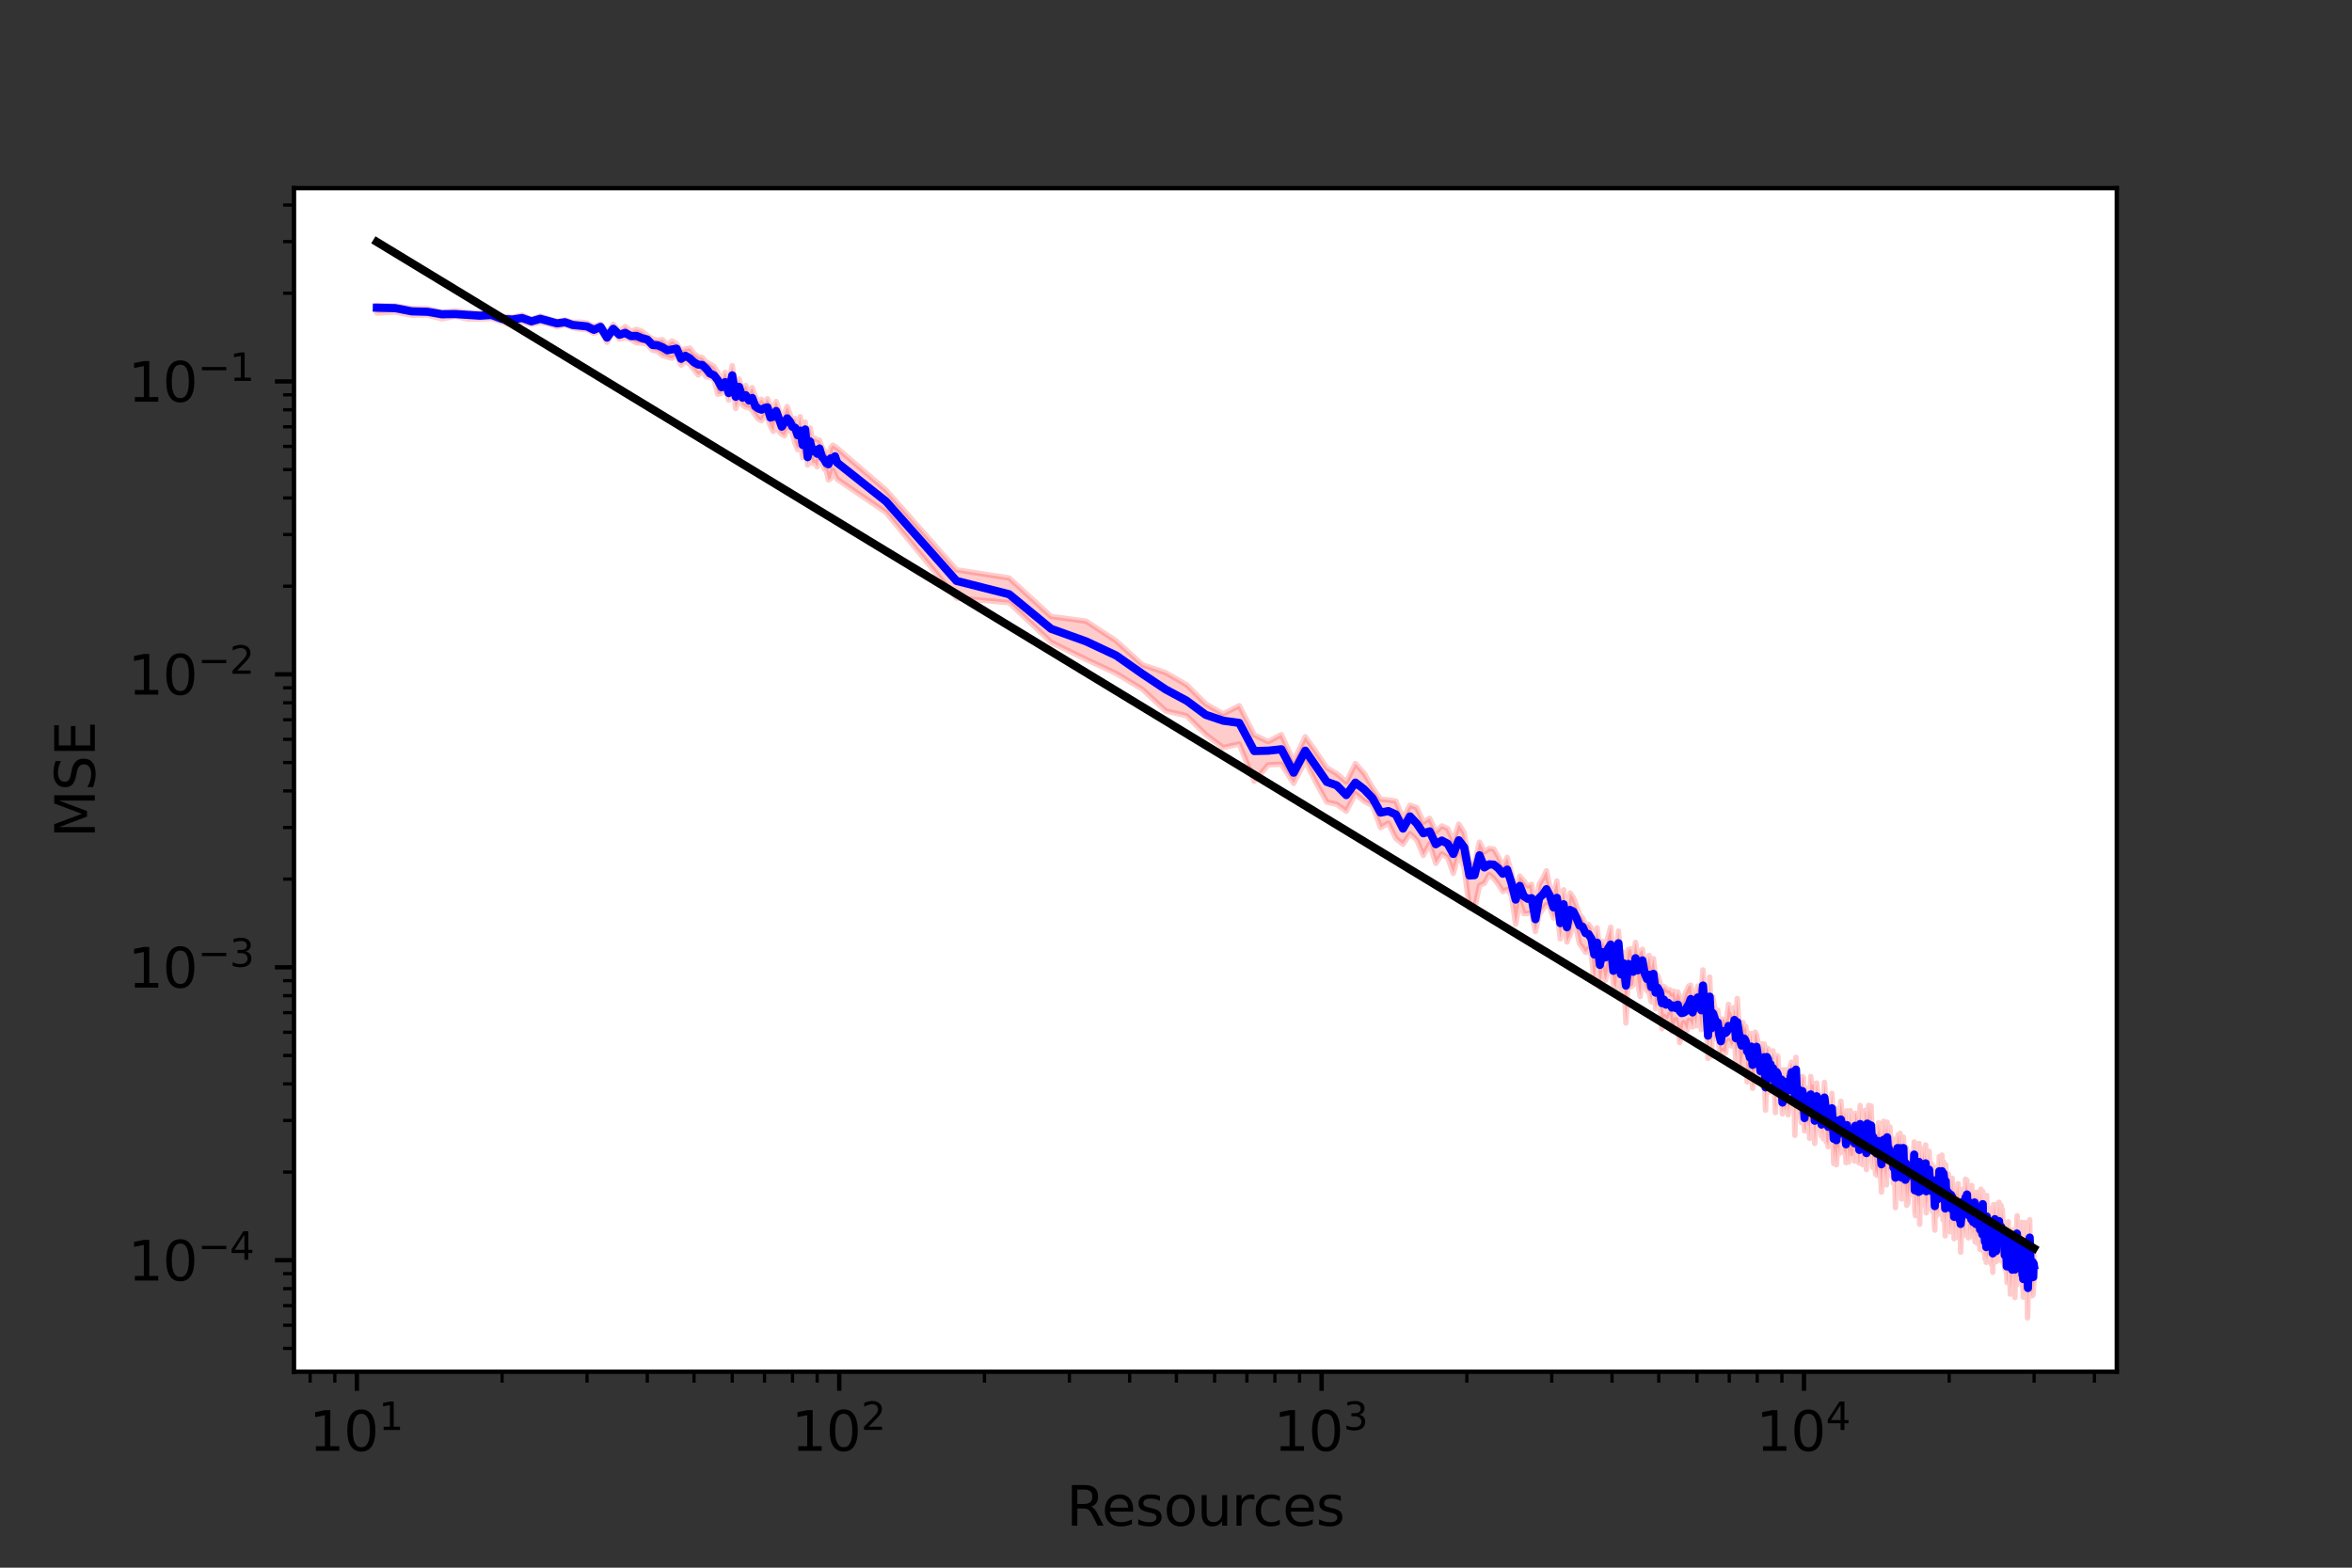 <?xml version="1.0" encoding="utf-8" standalone="no"?>
<!DOCTYPE svg PUBLIC "-//W3C//DTD SVG 1.1//EN"
  "http://www.w3.org/Graphics/SVG/1.1/DTD/svg11.dtd">
<svg xmlns:xlink="http://www.w3.org/1999/xlink" width="432pt" height="288pt" viewBox="0 0 432 288" xmlns="http://www.w3.org/2000/svg" version="1.1">
 <rect x="0" y="0" width="432" height="288" fill="#333333" stroke="none"/>
 <defs>
  <style type="text/css">*{stroke-linejoin: round; stroke-linecap: butt}</style>
 </defs>
 <g id="figure_1">
  <g id="patch_1">
   <path d="M 0 288 
L 432 288 
L 432 0 
L 0 0 
L 0 288 
z
" style="fill: none"/>
  </g>
  <g id="axes_1">
   <g id="patch_2">
    <path d="M 54 252 
L 388.8 252 
L 388.8 34.56 
L 54 34.56 
z
" style="fill: #ffffff"/>
   </g>
   <g id="PolyCollection_1">
    <defs>
     <path id="m81b2740ecc" d="M 69.218 -231.892 
L 69.218 -230.498 
L 72.566 -230.669 
L 75.646 -230.106 
L 78.497 -230.137 
L 81.152 -229.427 
L 83.635 -229.893 
L 85.968 -229.393 
L 88.167 -229.393 
L 90.248 -229.499 
L 92.221 -228.841 
L 94.099 -228.203 
L 95.889 -228.895 
L 97.599 -228.425 
L 99.237 -228.783 
L 100.807 -228.49 
L 102.316 -227.981 
L 103.769 -228.341 
L 105.168 -227.797 
L 106.518 -227.54 
L 107.822 -227.478 
L 109.084 -226.761 
L 110.306 -227.237 
L 111.49 -225.12 
L 112.638 -227.151 
L 113.754 -225.697 
L 114.838 -225.968 
L 115.892 -225.605 
L 116.918 -225.011 
L 117.918 -224.945 
L 118.892 -224.77 
L 119.842 -223.667 
L 120.769 -223.457 
L 121.674 -222.684 
L 122.559 -222.394 
L 123.424 -222.188 
L 124.269 -222.757 
L 125.097 -220.936 
L 125.907 -221.696 
L 126.7 -221.085 
L 127.478 -220.036 
L 128.24 -219.113 
L 128.987 -219.746 
L 129.72 -218.753 
L 130.439 -218.703 
L 131.145 -218.246 
L 131.838 -215.588 
L 132.519 -215.716 
L 133.188 -216.785 
L 133.846 -214.495 
L 134.493 -218.006 
L 135.129 -212.948 
L 135.755 -214.885 
L 136.37 -213.608 
L 136.976 -213.205 
L 137.573 -213.091 
L 138.16 -212.611 
L 138.739 -211.747 
L 139.309 -210.982 
L 139.871 -210.718 
L 140.424 -211.686 
L 140.97 -211.307 
L 141.508 -209.679 
L 142.039 -208.744 
L 142.562 -211.446 
L 143.079 -208.738 
L 143.588 -208.245 
L 144.091 -207.95 
L 144.588 -209.104 
L 145.078 -209.13 
L 145.562 -208.291 
L 146.04 -206.524 
L 146.512 -205.404 
L 146.979 -206.789 
L 147.439 -203.944 
L 147.895 -207.144 
L 148.345 -202.58 
L 148.79 -205.282 
L 149.229 -202.869 
L 149.664 -203.011 
L 150.094 -202.234 
L 150.519 -204.149 
L 150.94 -203.167 
L 151.356 -201.918 
L 151.767 -201.494 
L 152.174 -199.824 
L 152.577 -200.105 
L 152.976 -201.651 
L 153.371 -200.765 
L 153.761 -199.962 
L 162.734 -193.865 
L 175.681 -178.139 
L 185.35 -177.284 
L 193.072 -169.989 
L 199.499 -166.861 
L 205.006 -164.282 
L 209.822 -161.383 
L 214.101 -157.399 
L 217.952 -156.507 
L 221.452 -153.073 
L 224.661 -150.658 
L 227.622 -151.326 
L 230.372 -144.464 
L 232.938 -147.486 
L 235.343 -147.603 
L 237.607 -144.091 
L 239.745 -148.18 
L 241.771 -144.103 
L 243.695 -140.658 
L 245.528 -140.243 
L 247.277 -138.969 
L 248.95 -142.194 
L 250.554 -140.81 
L 252.093 -140.003 
L 253.573 -135.958 
L 254.998 -136.794 
L 256.373 -133.991 
L 257.7 -132.902 
L 258.982 -134.848 
L 260.224 -133.701 
L 261.426 -130.838 
L 262.592 -132.971 
L 263.724 -129.391 
L 264.823 -131.127 
L 265.892 -130.467 
L 266.932 -127.547 
L 267.945 -131.126 
L 268.932 -128.577 
L 269.894 -121.173 
L 270.832 -121.009 
L 271.748 -125.332 
L 272.643 -125.739 
L 273.518 -127.338 
L 274.373 -126.622 
L 275.209 -125.52 
L 276.028 -124.222 
L 276.83 -124.637 
L 277.615 -123.485 
L 278.384 -118.211 
L 279.139 -122.445 
L 279.879 -120.156 
L 280.605 -120.199 
L 281.317 -120.361 
L 282.017 -116.869 
L 282.704 -119.997 
L 283.379 -120.99 
L 284.043 -121.825 
L 284.695 -121.174 
L 285.336 -119.342 
L 285.967 -120.583 
L 286.587 -115.528 
L 287.198 -120.122 
L 287.799 -114.94 
L 288.391 -116.211 
L 288.974 -118.536 
L 289.549 -117.251 
L 290.115 -114.622 
L 290.672 -113.926 
L 291.222 -113.037 
L 291.764 -113.729 
L 292.298 -112.54 
L 292.825 -107.382 
L 293.345 -112.744 
L 293.858 -106.703 
L 294.365 -110.335 
L 294.864 -107.87 
L 295.358 -109.816 
L 295.845 -112.861 
L 296.326 -107.269 
L 296.801 -106.439 
L 297.27 -111.668 
L 297.734 -106.151 
L 298.192 -109.845 
L 298.644 -100.063 
L 299.092 -108.81 
L 299.534 -106.7 
L 299.971 -107.081 
L 300.404 -110.169 
L 300.831 -107.485 
L 301.254 -104.915 
L 301.672 -109.557 
L 302.086 -106.876 
L 302.495 -105.998 
L 302.9 -105.656 
L 303.301 -103.932 
L 303.698 -106.711 
L 304.09 -102.701 
L 304.479 -104.301 
L 304.864 -103.948 
L 305.245 -99.01 
L 305.622 -101.277 
L 305.996 -100.831 
L 306.366 -100.805 
L 306.732 -101.768 
L 307.095 -98.457 
L 307.455 -99.107 
L 307.811 -100.681 
L 308.164 -98.988 
L 308.514 -96.466 
L 308.86 -97.701 
L 309.204 -100.109 
L 309.544 -99.554 
L 309.882 -98.73 
L 310.217 -100.5 
L 310.548 -100.238 
L 310.877 -99.345 
L 311.203 -101.514 
L 311.526 -99.545 
L 311.847 -103.012 
L 312.165 -101.264 
L 312.481 -98.853 
L 312.793 -104.476 
L 313.104 -99.503 
L 313.411 -100.36 
L 313.717 -93.551 
L 314.02 -101.188 
L 314.32 -93.942 
L 314.619 -99.723 
L 314.915 -97.151 
L 315.208 -97.527 
L 315.5 -98.359 
L 315.789 -95.371 
L 316.076 -94.424 
L 316.361 -95.006 
L 316.644 -94.759 
L 316.925 -94.506 
L 317.204 -96.379 
L 317.481 -96.844 
L 317.756 -96.525 
L 318.029 -95.843 
L 318.299 -96.237 
L 318.569 -97.98 
L 318.836 -92.793 
L 319.101 -97.787 
L 319.365 -95.671 
L 319.626 -91.656 
L 319.886 -92.678 
L 320.145 -94.235 
L 320.401 -95.172 
L 320.656 -93.793 
L 320.909 -89.26 
L 321.161 -90.904 
L 321.41 -90.716 
L 321.659 -93.056 
L 321.905 -88.07 
L 322.15 -89.344 
L 322.394 -92.282 
L 322.636 -93.504 
L 322.876 -91.306 
L 323.115 -90.842 
L 323.353 -89.033 
L 323.589 -90.859 
L 323.824 -88.285 
L 324.057 -91.112 
L 324.289 -84.036 
L 324.519 -92.129 
L 324.748 -91.584 
L 324.976 -87.373 
L 325.202 -89.123 
L 325.427 -87.935 
L 325.651 -88.617 
L 325.873 -89.19 
L 326.094 -83.597 
L 326.314 -88.689 
L 326.533 -86.682 
L 326.75 -85.536 
L 326.966 -86.051 
L 327.181 -86.339 
L 327.395 -83.366 
L 327.608 -86.039 
L 327.819 -83.933 
L 328.029 -84.409 
L 328.238 -86.575 
L 328.446 -83.19 
L 328.653 -85.038 
L 328.859 -87.198 
L 329.064 -89.321 
L 329.267 -84.657 
L 329.47 -87.5 
L 329.671 -79.42 
L 329.872 -89.228 
L 330.071 -84.06 
L 330.269 -85.349 
L 330.467 -83.1 
L 330.663 -83.448 
L 330.858 -81.79 
L 331.053 -86.315 
L 331.246 -83.349 
L 331.438 -80.249 
L 331.63 -80.441 
L 331.82 -82.971 
L 332.01 -81.183 
L 332.198 -82.37 
L 332.386 -78.856 
L 332.573 -84.463 
L 332.759 -82.245 
L 332.944 -82.604 
L 333.128 -83.676 
L 333.311 -77.926 
L 333.493 -80.839 
L 333.675 -83.668 
L 333.856 -82.928 
L 334.035 -80.937 
L 334.214 -80.477 
L 334.393 -81.814 
L 334.57 -79.292 
L 334.746 -82.463 
L 334.922 -78.781 
L 335.097 -83.869 
L 335.271 -81.952 
L 335.444 -78.235 
L 335.617 -78.13 
L 335.789 -77.322 
L 335.96 -80.872 
L 336.13 -79.546 
L 336.299 -79.24 
L 336.468 -80.854 
L 336.636 -79.368 
L 336.804 -74.255 
L 336.97 -76.952 
L 337.136 -76.302 
L 337.301 -74.004 
L 337.466 -77.239 
L 337.629 -77.205 
L 337.792 -76.036 
L 337.955 -78.66 
L 338.116 -77.895 
L 338.277 -78 
L 338.438 -79.186 
L 338.597 -76.932 
L 338.756 -76.157 
L 338.915 -76.587 
L 339.072 -74.398 
L 339.229 -77.945 
L 339.386 -76.898 
L 339.542 -74.522 
L 339.697 -76.968 
L 339.851 -75.637 
L 340.005 -75.629 
L 340.158 -75.67 
L 340.311 -75.632 
L 340.463 -77.289 
L 340.615 -74.699 
L 340.766 -77.784 
L 340.916 -76.638 
L 341.066 -76.349 
L 341.215 -77.592 
L 341.363 -74.467 
L 341.511 -74.322 
L 341.659 -78.568 
L 341.806 -76.915 
L 341.952 -76.655 
L 342.098 -74.044 
L 342.243 -75.67 
L 342.387 -75.371 
L 342.532 -78.978 
L 342.675 -76.309 
L 342.818 -73.146 
L 342.961 -79.139 
L 343.103 -75.084 
L 343.244 -78.692 
L 343.385 -76.72 
L 343.526 -75.005 
L 343.665 -77.095 
L 343.805 -76.831 
L 343.944 -73.549 
L 344.082 -77.111 
L 344.22 -75.246 
L 344.357 -74.671 
L 344.494 -72.293 
L 344.631 -73.051 
L 344.767 -72.057 
L 344.902 -72.116 
L 345.037 -76.047 
L 345.172 -72.802 
L 345.306 -74.103 
L 345.44 -71.659 
L 345.573 -68.992 
L 345.705 -72.525 
L 345.838 -73.052 
L 345.969 -75.731 
L 346.101 -73.86 
L 346.232 -71.418 
L 346.362 -73.341 
L 346.492 -70.334 
L 346.622 -75.23 
L 346.751 -74.094 
L 346.879 -72.728 
L 347.008 -73.32 
L 347.135 -73.549 
L 347.263 -72.123 
L 347.39 -73.579 
L 347.516 -73.329 
L 347.643 -73.845 
L 347.768 -70.606 
L 347.894 -72.524 
L 348.019 -70.721 
L 348.143 -66.146 
L 348.267 -72.428 
L 348.391 -71.36 
L 348.514 -73.477 
L 348.637 -73.425 
L 348.76 -73.377 
L 348.882 -69.918 
L 349.004 -74.594 
L 349.125 -73.964 
L 349.246 -67.735 
L 349.367 -70.997 
L 349.487 -70.299 
L 349.607 -72.877 
L 349.726 -69.419 
L 349.845 -71.227 
L 349.964 -67.811 
L 350.082 -70.961 
L 350.201 -66.58 
L 350.318 -71.489 
L 350.435 -66.902 
L 350.552 -68.29 
L 350.669 -70.506 
L 350.785 -68.734 
L 350.901 -68.954 
L 351.017 -70.337 
L 351.132 -71.719 
L 351.247 -70.414 
L 351.361 -68.524 
L 351.475 -70.149 
L 351.589 -72.576 
L 351.703 -65.519 
L 351.816 -64.671 
L 351.929 -71.687 
L 352.041 -69.354 
L 352.153 -67.824 
L 352.265 -66.376 
L 352.377 -66.808 
L 352.488 -71.323 
L 352.599 -63.096 
L 352.71 -69.286 
L 352.82 -71.416 
L 352.93 -68.09 
L 353.039 -69.397 
L 353.149 -68.294 
L 353.258 -70.174 
L 353.366 -69.545 
L 353.475 -68.846 
L 353.583 -66.41 
L 353.691 -70.315 
L 353.798 -65.191 
L 353.905 -66.707 
L 354.012 -67.477 
L 354.119 -70.433 
L 354.225 -68.938 
L 354.331 -68.113 
L 354.437 -69.075 
L 354.542 -67.307 
L 354.647 -66.037 
L 354.752 -68.449 
L 354.857 -66.913 
L 354.961 -65.436 
L 355.065 -66.443 
L 355.169 -68.129 
L 355.272 -63.886 
L 355.375 -62.013 
L 355.478 -67.359 
L 355.581 -65.804 
L 355.683 -64.66 
L 355.785 -69.413 
L 355.887 -64.866 
L 355.988 -65.643 
L 356.09 -64.979 
L 356.191 -70.054 
L 356.291 -68.865 
L 356.392 -67.003 
L 356.492 -66.798 
L 356.592 -65.877 
L 356.692 -69.899 
L 356.791 -65.597 
L 356.89 -63.887 
L 356.989 -68.681 
L 357.088 -68.316 
L 357.186 -63.763 
L 357.284 -60.961 
L 357.382 -67.998 
L 357.48 -63.853 
L 357.577 -66.533 
L 357.675 -63.904 
L 357.771 -65.734 
L 357.868 -66.28 
L 357.965 -64.863 
L 358.061 -64.361 
L 358.157 -61.723 
L 358.252 -63.395 
L 358.348 -66.016 
L 358.443 -62.296 
L 358.538 -65.134 
L 358.633 -64.687 
L 358.727 -63.187 
L 358.822 -64.535 
L 358.916 -60.432 
L 359.01 -63.265 
L 359.103 -64.384 
L 359.197 -63.538 
L 359.29 -62.543 
L 359.383 -65.107 
L 359.476 -60.747 
L 359.568 -63.469 
L 359.66 -64.923 
L 359.752 -63.356 
L 359.844 -63.1 
L 359.936 -61.873 
L 360.027 -63.056 
L 360.118 -57.949 
L 360.209 -60.443 
L 360.3 -62.079 
L 360.391 -62.875 
L 360.481 -63.493 
L 360.571 -62.691 
L 360.661 -61.386 
L 360.751 -62.91 
L 360.84 -61.127 
L 360.929 -62.802 
L 361.018 -64.985 
L 361.107 -64.695 
L 361.196 -63.48 
L 361.284 -67.4 
L 361.373 -63.902 
L 361.461 -63.927 
L 361.549 -60.595 
L 361.636 -63.26 
L 361.724 -63.933 
L 361.811 -62.387 
L 361.898 -61.99 
L 361.985 -62.417 
L 362.072 -61.067 
L 362.158 -64.355 
L 362.244 -60.811 
L 362.33 -65.259 
L 362.416 -60.972 
L 362.502 -61.418 
L 362.587 -62.553 
L 362.673 -64.054 
L 362.758 -59.849 
L 362.843 -62.533 
L 362.928 -60.524 
L 363.012 -63.048 
L 363.096 -61.476 
L 363.181 -59.574 
L 363.265 -63.088 
L 363.349 -61.013 
L 363.432 -61.196 
L 363.516 -63.519 
L 363.599 -59.821 
L 363.682 -58.483 
L 363.765 -61.149 
L 363.848 -63.572 
L 363.93 -59.625 
L 364.013 -59.231 
L 364.095 -58.353 
L 364.177 -64.308 
L 364.259 -58.972 
L 364.34 -61.309 
L 364.422 -57.904 
L 364.503 -58.811 
L 364.585 -56.728 
L 364.666 -58.183 
L 364.746 -57.815 
L 364.827 -56.088 
L 364.908 -59.142 
L 364.988 -56.133 
L 365.068 -57.143 
L 365.148 -57.548 
L 365.228 -61.3 
L 365.307 -57.756 
L 365.387 -60.435 
L 365.466 -60.982 
L 365.545 -59.689 
L 365.625 -57.121 
L 365.703 -58.499 
L 365.782 -55.668 
L 365.861 -56.442 
L 365.939 -56.936 
L 366.017 -54.269 
L 366.095 -59.562 
L 366.173 -60.44 
L 366.251 -57.117 
L 366.328 -58.938 
L 366.406 -61.12 
L 366.483 -58.05 
L 366.56 -58.414 
L 366.637 -56.214 
L 366.714 -57.24 
L 366.791 -57.886 
L 366.867 -59.777 
L 366.943 -58.01 
L 367.02 -56.545 
L 367.096 -59.194 
L 367.172 -60.836 
L 367.247 -61.134 
L 367.323 -57.687 
L 367.398 -56.904 
L 367.474 -57.332 
L 367.549 -61.017 
L 367.624 -56.361 
L 367.699 -58.903 
L 367.773 -56.452 
L 367.848 -58.805 
L 367.922 -57.869 
L 367.997 -57.335 
L 368.071 -55.811 
L 368.145 -58.771 
L 368.219 -54.902 
L 368.292 -56.116 
L 368.366 -56.191 
L 368.439 -57.337 
L 368.513 -55.63 
L 368.586 -53.638 
L 368.659 -52.374 
L 368.732 -52.451 
L 368.804 -58.709 
L 368.877 -57.262 
L 368.949 -55.286 
L 369.022 -54.766 
L 369.094 -53.558 
L 369.166 -57.3 
L 369.238 -50.243 
L 369.31 -54.207 
L 369.381 -50.936 
L 369.453 -52.97 
L 369.524 -55.659 
L 369.596 -51.388 
L 369.667 -55.54 
L 369.738 -54.957 
L 369.808 -52.46 
L 369.879 -54.471 
L 369.95 -55.745 
L 370.02 -55.184 
L 370.091 -49.628 
L 370.161 -54.616 
L 370.231 -52.42 
L 370.301 -55.095 
L 370.371 -51.919 
L 370.44 -58.969 
L 370.51 -56.742 
L 370.579 -52.637 
L 370.649 -53.107 
L 370.718 -55.347 
L 370.787 -54.37 
L 370.856 -53.85 
L 370.925 -52.868 
L 370.994 -56.279 
L 371.062 -53.817 
L 371.131 -54.684 
L 371.199 -52.474 
L 371.267 -55.024 
L 371.335 -56.898 
L 371.403 -54.02 
L 371.471 -51.657 
L 371.539 -54.3 
L 371.607 -49.708 
L 371.674 -52.306 
L 371.741 -53.205 
L 371.809 -53.391 
L 371.876 -54.089 
L 371.943 -56.768 
L 372.01 -49.702 
L 372.077 -51.683 
L 372.143 -52.755 
L 372.21 -53.272 
L 372.276 -53.598 
L 372.343 -52.08 
L 372.409 -45.884 
L 372.475 -47.664 
L 372.541 -54.363 
L 372.607 -52.668 
L 372.673 -51.471 
L 372.738 -56.29 
L 372.804 -58.14 
L 372.869 -53.42 
L 372.935 -53.399 
L 373 -52.884 
L 373.065 -51.979 
L 373.13 -50.174 
L 373.195 -49.928 
L 373.26 -51.189 
L 373.324 -54.479 
L 373.389 -50.083 
L 373.453 -50.387 
L 373.518 -51.937 
L 373.582 -52.427 
L 373.582 -56.969 
L 373.582 -56.969 
L 373.518 -58.782 
L 373.453 -55.669 
L 373.389 -56.699 
L 373.324 -58.069 
L 373.26 -56.529 
L 373.195 -55.886 
L 373.13 -56.996 
L 373.065 -58.43 
L 373 -57.81 
L 372.935 -56.917 
L 372.869 -59.352 
L 372.804 -63.927 
L 372.738 -62.712 
L 372.673 -57.543 
L 372.607 -59.029 
L 372.541 -58.395 
L 372.475 -53.343 
L 372.409 -53.949 
L 372.343 -59.984 
L 372.276 -59.232 
L 372.21 -57.845 
L 372.143 -57.855 
L 372.077 -58.989 
L 372.01 -55.77 
L 371.943 -63.405 
L 371.876 -60.019 
L 371.809 -59.707 
L 371.741 -57.994 
L 371.674 -58.651 
L 371.607 -56.044 
L 371.539 -58.672 
L 371.471 -56.985 
L 371.403 -59.375 
L 371.335 -63.458 
L 371.267 -59.831 
L 371.199 -57.55 
L 371.131 -59.696 
L 371.062 -59.201 
L 370.994 -62.302 
L 370.925 -59.532 
L 370.856 -59.205 
L 370.787 -60.454 
L 370.718 -60.699 
L 370.649 -58.982 
L 370.579 -58.727 
L 370.51 -64.651 
L 370.44 -63.874 
L 370.371 -58.395 
L 370.301 -59.624 
L 370.231 -59.115 
L 370.161 -62.051 
L 370.091 -58.414 
L 370.02 -62.125 
L 369.95 -61.788 
L 369.879 -60.243 
L 369.808 -59.418 
L 369.738 -60.169 
L 369.667 -60.822 
L 369.596 -57.318 
L 369.524 -61.094 
L 369.453 -60.023 
L 369.381 -58.008 
L 369.31 -58.947 
L 369.238 -56.89 
L 369.166 -62.123 
L 369.094 -59.046 
L 369.022 -59.325 
L 368.949 -60.892 
L 368.877 -63.553 
L 368.804 -63.248 
L 368.732 -59.459 
L 368.659 -59.471 
L 368.586 -57.778 
L 368.513 -60.093 
L 368.439 -62.969 
L 368.366 -61.141 
L 368.292 -62.296 
L 368.219 -59.52 
L 368.145 -62.294 
L 368.071 -61.762 
L 367.997 -61.922 
L 367.922 -63.795 
L 367.848 -64.18 
L 367.773 -65.784 
L 367.699 -63.982 
L 367.624 -62.679 
L 367.549 -66.553 
L 367.474 -63.169 
L 367.398 -63.086 
L 367.323 -62.751 
L 367.247 -64.638 
L 367.172 -67.128 
L 367.096 -64.435 
L 367.02 -62.606 
L 366.943 -63.27 
L 366.867 -66.093 
L 366.791 -63.534 
L 366.714 -63.231 
L 366.637 -61.588 
L 366.56 -63.296 
L 366.483 -64.565 
L 366.406 -66.707 
L 366.328 -65.415 
L 366.251 -63.585 
L 366.173 -66.701 
L 366.095 -64.328 
L 366.017 -60.308 
L 365.939 -63.715 
L 365.861 -62.659 
L 365.782 -60.992 
L 365.703 -62.79 
L 365.625 -64.429 
L 365.545 -65.466 
L 365.466 -65.292 
L 365.387 -64.995 
L 365.307 -64.059 
L 365.228 -66.136 
L 365.148 -63.81 
L 365.068 -62.868 
L 364.988 -62.937 
L 364.908 -68.389 
L 364.827 -61.996 
L 364.746 -63.293 
L 364.666 -63.15 
L 364.585 -62.292 
L 364.503 -64.397 
L 364.422 -63.954 
L 364.34 -66.461 
L 364.259 -63.577 
L 364.177 -69.123 
L 364.095 -63.255 
L 364.013 -65.255 
L 363.93 -66.901 
L 363.848 -69.519 
L 363.765 -67.511 
L 363.682 -64.003 
L 363.599 -65.961 
L 363.516 -66.942 
L 363.432 -68.178 
L 363.349 -67.299 
L 363.265 -68.992 
L 363.181 -67.621 
L 363.096 -67.209 
L 363.012 -68.843 
L 362.928 -66.597 
L 362.843 -68.279 
L 362.758 -67.157 
L 362.673 -68.957 
L 362.587 -67.93 
L 362.502 -68.149 
L 362.416 -66.757 
L 362.33 -69.014 
L 362.244 -66.567 
L 362.158 -70.217 
L 362.072 -66.446 
L 361.985 -68.618 
L 361.898 -67.027 
L 361.811 -67.584 
L 361.724 -69.147 
L 361.636 -68.297 
L 361.549 -66.284 
L 361.461 -68.914 
L 361.373 -68.635 
L 361.284 -71.147 
L 361.196 -69.694 
L 361.107 -69.559 
L 361.018 -71.376 
L 360.929 -68.268 
L 360.84 -67.173 
L 360.751 -67.668 
L 360.661 -67.609 
L 360.571 -68.026 
L 360.481 -69.466 
L 360.391 -68.025 
L 360.3 -67.485 
L 360.209 -66.254 
L 360.118 -66.916 
L 360.027 -68.059 
L 359.936 -66.486 
L 359.844 -68.358 
L 359.752 -68.13 
L 359.66 -70.538 
L 359.568 -69.425 
L 359.476 -67.729 
L 359.383 -69.641 
L 359.29 -68.551 
L 359.197 -68.887 
L 359.103 -68.738 
L 359.01 -69.481 
L 358.916 -66.272 
L 358.822 -70.083 
L 358.727 -67.261 
L 358.633 -70.666 
L 358.538 -71.562 
L 358.443 -67.949 
L 358.348 -70.502 
L 358.252 -68.511 
L 358.157 -69.768 
L 358.061 -68.643 
L 357.965 -70.601 
L 357.868 -72.332 
L 357.771 -71.998 
L 357.675 -70.509 
L 357.577 -71.642 
L 357.48 -69.99 
L 357.382 -74.005 
L 357.284 -67.883 
L 357.186 -72.295 
L 357.088 -73.312 
L 356.989 -74.575 
L 356.89 -70.686 
L 356.791 -69.876 
L 356.692 -75.792 
L 356.592 -70.175 
L 356.492 -71.02 
L 356.392 -72.09 
L 356.291 -74.186 
L 356.191 -75.533 
L 356.09 -69.637 
L 355.988 -72.46 
L 355.887 -69.529 
L 355.785 -73.441 
L 355.683 -72.347 
L 355.581 -72.119 
L 355.478 -72.768 
L 355.375 -68.152 
L 355.272 -70.289 
L 355.169 -73.692 
L 355.065 -72.518 
L 354.961 -71.292 
L 354.857 -71.635 
L 354.752 -74.225 
L 354.647 -72.239 
L 354.542 -72.548 
L 354.437 -73.757 
L 354.331 -76.502 
L 354.225 -73.448 
L 354.119 -74.948 
L 354.012 -73.822 
L 353.905 -72.959 
L 353.798 -70.738 
L 353.691 -77.662 
L 353.583 -72.878 
L 353.475 -74.511 
L 353.366 -75.206 
L 353.258 -76.503 
L 353.149 -75.132 
L 353.039 -74.336 
L 352.93 -72.872 
L 352.82 -77.043 
L 352.71 -74.786 
L 352.599 -72.205 
L 352.488 -77.923 
L 352.377 -71.802 
L 352.265 -72.537 
L 352.153 -73.715 
L 352.041 -75.218 
L 351.929 -76.29 
L 351.816 -71.872 
L 351.703 -72.34 
L 351.589 -78.217 
L 351.475 -75.493 
L 351.361 -75.939 
L 351.247 -75.294 
L 351.132 -76.212 
L 351.017 -76.143 
L 350.901 -74.459 
L 350.785 -74.187 
L 350.669 -75.915 
L 350.552 -73.52 
L 350.435 -75.137 
L 350.318 -76.542 
L 350.201 -75.089 
L 350.082 -77.288 
L 349.964 -73.676 
L 349.845 -76.081 
L 349.726 -76.65 
L 349.607 -79.096 
L 349.487 -77.312 
L 349.367 -75.679 
L 349.246 -73.929 
L 349.125 -78.868 
L 349.004 -79.799 
L 348.882 -75.779 
L 348.76 -78.232 
L 348.637 -79.548 
L 348.514 -78.848 
L 348.391 -76.65 
L 348.267 -77.379 
L 348.143 -73.109 
L 348.019 -76.773 
L 347.894 -77.537 
L 347.768 -75.615 
L 347.643 -78.804 
L 347.516 -77.777 
L 347.39 -79.026 
L 347.263 -78.376 
L 347.135 -80.961 
L 347.008 -79.149 
L 346.879 -79.885 
L 346.751 -79.354 
L 346.622 -81.837 
L 346.492 -78.54 
L 346.362 -81.235 
L 346.232 -79.687 
L 346.101 -79.413 
L 345.969 -81.999 
L 345.838 -78.93 
L 345.705 -80.102 
L 345.573 -76.943 
L 345.44 -77.87 
L 345.306 -80.903 
L 345.172 -80.002 
L 345.037 -81.747 
L 344.902 -79.782 
L 344.767 -79.918 
L 344.631 -78.926 
L 344.494 -80.029 
L 344.357 -78.897 
L 344.22 -80.622 
L 344.082 -81.129 
L 343.944 -79.117 
L 343.805 -81.612 
L 343.665 -84.825 
L 343.526 -80.192 
L 343.385 -83.013 
L 343.244 -84.935 
L 343.103 -81.192 
L 342.961 -84.177 
L 342.818 -78.74 
L 342.675 -83.376 
L 342.532 -83.999 
L 342.387 -79.784 
L 342.243 -82.349 
L 342.098 -80.637 
L 341.952 -80.118 
L 341.806 -80.784 
L 341.659 -84.903 
L 341.511 -78.984 
L 341.363 -79.893 
L 341.215 -82.953 
L 341.066 -81.794 
L 340.916 -83.43 
L 340.766 -83.474 
L 340.615 -80.045 
L 340.463 -81.709 
L 340.311 -81.386 
L 340.158 -80.431 
L 340.005 -81.196 
L 339.851 -83.958 
L 339.697 -80.265 
L 339.542 -80.62 
L 339.386 -80.314 
L 339.229 -83.924 
L 339.072 -79.942 
L 338.915 -83.76 
L 338.756 -83.15 
L 338.597 -81.499 
L 338.438 -83.723 
L 338.277 -83.958 
L 338.116 -85.689 
L 337.955 -84.133 
L 337.792 -81.431 
L 337.629 -82.645 
L 337.466 -84.363 
L 337.301 -80.525 
L 337.136 -80.541 
L 336.97 -81.617 
L 336.804 -80.75 
L 336.636 -84.428 
L 336.468 -87.124 
L 336.299 -84.358 
L 336.13 -84.152 
L 335.96 -84.172 
L 335.789 -82.431 
L 335.617 -84.109 
L 335.444 -86.009 
L 335.271 -86.808 
L 335.097 -89.152 
L 334.922 -84.804 
L 334.746 -86.991 
L 334.57 -83.466 
L 334.393 -86.515 
L 334.214 -86.385 
L 334.035 -85.512 
L 333.856 -87.338 
L 333.675 -89.039 
L 333.493 -86.198 
L 333.311 -83.933 
L 333.128 -88.946 
L 332.944 -88.689 
L 332.759 -88.705 
L 332.573 -90.239 
L 332.386 -85.478 
L 332.198 -87.493 
L 332.01 -86.509 
L 331.82 -87.476 
L 331.63 -88.115 
L 331.438 -84.601 
L 331.246 -90.03 
L 331.053 -90.235 
L 330.858 -87.851 
L 330.663 -88.224 
L 330.467 -89.374 
L 330.269 -89.54 
L 330.071 -88.686 
L 329.872 -93.765 
L 329.671 -87.62 
L 329.47 -92.848 
L 329.267 -90.774 
L 329.064 -92.869 
L 328.859 -92.121 
L 328.653 -90.764 
L 328.446 -89.998 
L 328.238 -91.496 
L 328.029 -90.751 
L 327.819 -88.913 
L 327.608 -91.485 
L 327.395 -87.185 
L 327.181 -91.447 
L 326.966 -90.355 
L 326.75 -90.544 
L 326.533 -93.966 
L 326.314 -94.047 
L 326.094 -90.587 
L 325.873 -92.559 
L 325.651 -94.949 
L 325.427 -92.732 
L 325.202 -94.121 
L 324.976 -92.715 
L 324.748 -95.339 
L 324.519 -95.499 
L 324.289 -90.678 
L 324.057 -96.182 
L 323.824 -94.92 
L 323.589 -96.259 
L 323.353 -93.082 
L 323.115 -95.322 
L 322.876 -96.588 
L 322.636 -97.914 
L 322.394 -98.376 
L 322.15 -95.356 
L 321.905 -94.933 
L 321.659 -98.116 
L 321.41 -95.51 
L 321.161 -98.228 
L 320.909 -97.471 
L 320.656 -99.448 
L 320.401 -98.973 
L 320.145 -100.161 
L 319.886 -98.329 
L 319.626 -98.434 
L 319.365 -100.453 
L 319.101 -104.565 
L 318.836 -99.862 
L 318.569 -102.954 
L 318.299 -100.979 
L 318.029 -101.823 
L 317.756 -102.256 
L 317.481 -103.476 
L 317.204 -101.102 
L 316.925 -100.205 
L 316.644 -100.736 
L 316.361 -100.788 
L 316.076 -99.165 
L 315.789 -100.047 
L 315.5 -102.391 
L 315.208 -102.028 
L 314.915 -102.95 
L 314.619 -104.828 
L 314.32 -100.893 
L 314.02 -108.502 
L 313.717 -100.027 
L 313.411 -105.221 
L 313.104 -104.223 
L 312.793 -109.821 
L 312.481 -105.947 
L 312.165 -106.246 
L 311.847 -106.866 
L 311.526 -105.07 
L 311.203 -105.904 
L 310.877 -104.16 
L 310.548 -107.017 
L 310.217 -106.874 
L 309.882 -106.222 
L 309.544 -105.474 
L 309.204 -104.222 
L 308.86 -103.849 
L 308.514 -104.793 
L 308.164 -105.769 
L 307.811 -104.434 
L 307.455 -105.917 
L 307.095 -105.361 
L 306.732 -106.163 
L 306.366 -105.991 
L 305.996 -106.441 
L 305.622 -106.77 
L 305.245 -105.099 
L 304.864 -107.655 
L 304.479 -108.76 
L 304.09 -108.489 
L 303.698 -111.884 
L 303.301 -109.886 
L 302.9 -112.47 
L 302.495 -110.237 
L 302.086 -111.004 
L 301.672 -113.604 
L 301.254 -113.042 
L 300.831 -112.356 
L 300.404 -114.879 
L 299.971 -111.782 
L 299.534 -113.678 
L 299.092 -113.565 
L 298.644 -110.956 
L 298.192 -113.052 
L 297.734 -111 
L 297.27 -116.961 
L 296.801 -112.638 
L 296.326 -111.491 
L 295.845 -117.658 
L 295.358 -115.914 
L 294.864 -114.054 
L 294.365 -115.034 
L 293.858 -113.088 
L 293.345 -117.548 
L 292.825 -114.443 
L 292.298 -117.46 
L 291.764 -118.213 
L 291.222 -118.174 
L 290.672 -119.368 
L 290.115 -120.028 
L 289.549 -121.632 
L 288.974 -123.124 
L 288.391 -123.94 
L 287.799 -119.192 
L 287.198 -124.54 
L 286.587 -120.494 
L 285.967 -126.16 
L 285.336 -123.969 
L 284.695 -124.881 
L 284.043 -128.037 
L 283.379 -126.642 
L 282.704 -125.58 
L 282.017 -120.664 
L 281.317 -125.555 
L 280.605 -125.256 
L 279.879 -126.176 
L 279.139 -127.057 
L 278.384 -124.278 
L 277.615 -127.707 
L 276.83 -130.488 
L 276.028 -128.72 
L 275.209 -130.586 
L 274.373 -132.013 
L 273.518 -132.117 
L 272.643 -131.489 
L 271.748 -133.293 
L 270.832 -129.549 
L 269.894 -129.584 
L 268.932 -135.002 
L 267.945 -136.598 
L 266.932 -133.524 
L 265.892 -135.788 
L 264.823 -136.266 
L 263.724 -135.199 
L 262.592 -137.661 
L 261.426 -136.954 
L 260.224 -139.643 
L 258.982 -140.076 
L 257.7 -137.696 
L 256.373 -140.825 
L 254.998 -141.043 
L 253.573 -141.19 
L 252.093 -143.308 
L 250.554 -145.932 
L 248.95 -147.727 
L 247.277 -144.346 
L 245.528 -145.874 
L 243.695 -146.953 
L 241.771 -149.802 
L 239.745 -152.658 
L 237.607 -148.177 
L 235.343 -153.046 
L 232.938 -151.748 
L 230.372 -152.984 
L 227.622 -158.351 
L 224.661 -156.844 
L 221.452 -158.682 
L 217.952 -162.186 
L 214.101 -164.414 
L 209.822 -165.885 
L 205.006 -170.265 
L 199.499 -173.878 
L 193.072 -174.747 
L 185.35 -181.816 
L 175.681 -183.319 
L 162.734 -197.961 
L 153.761 -205.678 
L 153.371 -205.949 
L 152.976 -206.204 
L 152.577 -205.737 
L 152.174 -203.886 
L 151.767 -204.874 
L 151.356 -205.193 
L 150.94 -205.969 
L 150.519 -207.149 
L 150.094 -207.202 
L 149.664 -207.493 
L 149.229 -207.161 
L 148.79 -209.374 
L 148.345 -205.359 
L 147.895 -210.482 
L 147.439 -208.095 
L 146.979 -211.461 
L 146.512 -209.473 
L 146.04 -211.111 
L 145.562 -210.456 
L 145.078 -212.031 
L 144.588 -213.32 
L 144.091 -212.069 
L 143.588 -210.67 
L 143.079 -212.787 
L 142.562 -214.243 
L 142.039 -212.982 
L 141.508 -213.584 
L 140.97 -214.742 
L 140.424 -213.871 
L 139.871 -214.64 
L 139.309 -214.082 
L 138.739 -215.208 
L 138.16 -216.785 
L 137.573 -215.77 
L 136.976 -217.194 
L 136.37 -216.204 
L 135.755 -218.378 
L 135.129 -216.888 
L 134.493 -220.827 
L 133.846 -217.8 
L 133.188 -219.607 
L 132.519 -218.035 
L 131.838 -219.597 
L 131.145 -220.677 
L 130.439 -221.121 
L 129.72 -221.498 
L 128.987 -222.315 
L 128.24 -222.463 
L 127.478 -223.04 
L 126.7 -224.04 
L 125.907 -223.892 
L 125.097 -223.66 
L 124.269 -224.847 
L 123.424 -225.369 
L 122.559 -224.658 
L 121.674 -225.604 
L 120.769 -225.512 
L 119.842 -225.705 
L 118.892 -226.369 
L 117.918 -227.153 
L 116.918 -227.496 
L 115.892 -227.142 
L 114.838 -228.007 
L 113.754 -227.152 
L 112.638 -228.416 
L 111.49 -226.848 
L 110.306 -228.469 
L 109.084 -228.049 
L 107.822 -228.661 
L 106.518 -228.834 
L 105.168 -228.777 
L 103.769 -229.209 
L 102.316 -228.933 
L 100.807 -229.406 
L 99.237 -229.923 
L 97.599 -229.326 
L 95.889 -230.119 
L 94.099 -229.711 
L 92.221 -229.884 
L 90.248 -230.521 
L 88.167 -230.476 
L 85.968 -230.557 
L 83.635 -230.889 
L 81.152 -230.607 
L 78.497 -231.311 
L 75.646 -231.338 
L 72.566 -231.804 
L 69.218 -231.892 
z
" style="stroke: #ff0000; stroke-opacity: 0.2"/>
    </defs>
    <g clip-path="url(#p3b16d2e3c3)">
     <use xlink:href="#m81b2740ecc" x="0" y="288" style="fill: #ff0000; fill-opacity: 0.2; stroke: #ff0000; stroke-opacity: 0.2"/>
    </g>
   </g>
   <g id="matplotlib.axis_1">
    <g id="xtick_1">
     <g id="line2d_1">
      <defs>
       <path id="m12eb0e95f2" d="M 0 0 
L 0 3.5 
" style="stroke: #000000; stroke-width: 0.8"/>
      </defs>
      <g>
       <use xlink:href="#m12eb0e95f2" x="65.551" y="252" style="stroke: #000000; stroke-width: 0.8"/>
      </g>
     </g>
     <g id="text_1">
      <!-- $\mathdefault{10^{1}}$ -->
      <g transform="translate(56.751 266.598)scale(0.1 -0.1)">
       <defs>
        <path id="DejaVuSans-31" d="M 794 531 
L 1825 531 
L 1825 4091 
L 703 3866 
L 703 4441 
L 1819 4666 
L 2450 4666 
L 2450 531 
L 3481 531 
L 3481 0 
L 794 0 
L 794 531 
z
" transform="scale(0.016)"/>
        <path id="DejaVuSans-30" d="M 2034 4250 
Q 1547 4250 1301 3770 
Q 1056 3291 1056 2328 
Q 1056 1369 1301 889 
Q 1547 409 2034 409 
Q 2525 409 2770 889 
Q 3016 1369 3016 2328 
Q 3016 3291 2770 3770 
Q 2525 4250 2034 4250 
z
M 2034 4750 
Q 2819 4750 3233 4129 
Q 3647 3509 3647 2328 
Q 3647 1150 3233 529 
Q 2819 -91 2034 -91 
Q 1250 -91 836 529 
Q 422 1150 422 2328 
Q 422 3509 836 4129 
Q 1250 4750 2034 4750 
z
" transform="scale(0.016)"/>
       </defs>
       <use xlink:href="#DejaVuSans-31" transform="translate(0 0.684)"/>
       <use xlink:href="#DejaVuSans-30" transform="translate(63.623 0.684)"/>
       <use xlink:href="#DejaVuSans-31" transform="translate(128.203 38.966)scale(0.7)"/>
      </g>
     </g>
    </g>
    <g id="xtick_2">
     <g id="line2d_2">
      <g>
       <use xlink:href="#m12eb0e95f2" x="154.148" y="252" style="stroke: #000000; stroke-width: 0.8"/>
      </g>
     </g>
     <g id="text_2">
      <!-- $\mathdefault{10^{2}}$ -->
      <g transform="translate(145.348 266.598)scale(0.1 -0.1)">
       <defs>
        <path id="DejaVuSans-32" d="M 1228 531 
L 3431 531 
L 3431 0 
L 469 0 
L 469 531 
Q 828 903 1448 1529 
Q 2069 2156 2228 2338 
Q 2531 2678 2651 2914 
Q 2772 3150 2772 3378 
Q 2772 3750 2511 3984 
Q 2250 4219 1831 4219 
Q 1534 4219 1204 4116 
Q 875 4013 500 3803 
L 500 4441 
Q 881 4594 1212 4672 
Q 1544 4750 1819 4750 
Q 2544 4750 2975 4387 
Q 3406 4025 3406 3419 
Q 3406 3131 3298 2873 
Q 3191 2616 2906 2266 
Q 2828 2175 2409 1742 
Q 1991 1309 1228 531 
z
" transform="scale(0.016)"/>
       </defs>
       <use xlink:href="#DejaVuSans-31" transform="translate(0 0.766)"/>
       <use xlink:href="#DejaVuSans-30" transform="translate(63.623 0.766)"/>
       <use xlink:href="#DejaVuSans-32" transform="translate(128.203 39.047)scale(0.7)"/>
      </g>
     </g>
    </g>
    <g id="xtick_3">
     <g id="line2d_3">
      <g>
       <use xlink:href="#m12eb0e95f2" x="242.745" y="252" style="stroke: #000000; stroke-width: 0.8"/>
      </g>
     </g>
     <g id="text_3">
      <!-- $\mathdefault{10^{3}}$ -->
      <g transform="translate(233.945 266.598)scale(0.1 -0.1)">
       <defs>
        <path id="DejaVuSans-33" d="M 2597 2516 
Q 3050 2419 3304 2112 
Q 3559 1806 3559 1356 
Q 3559 666 3084 287 
Q 2609 -91 1734 -91 
Q 1441 -91 1130 -33 
Q 819 25 488 141 
L 488 750 
Q 750 597 1062 519 
Q 1375 441 1716 441 
Q 2309 441 2620 675 
Q 2931 909 2931 1356 
Q 2931 1769 2642 2001 
Q 2353 2234 1838 2234 
L 1294 2234 
L 1294 2753 
L 1863 2753 
Q 2328 2753 2575 2939 
Q 2822 3125 2822 3475 
Q 2822 3834 2567 4026 
Q 2313 4219 1838 4219 
Q 1578 4219 1281 4162 
Q 984 4106 628 3988 
L 628 4550 
Q 988 4650 1302 4700 
Q 1616 4750 1894 4750 
Q 2613 4750 3031 4423 
Q 3450 4097 3450 3541 
Q 3450 3153 3228 2886 
Q 3006 2619 2597 2516 
z
" transform="scale(0.016)"/>
       </defs>
       <use xlink:href="#DejaVuSans-31" transform="translate(0 0.766)"/>
       <use xlink:href="#DejaVuSans-30" transform="translate(63.623 0.766)"/>
       <use xlink:href="#DejaVuSans-33" transform="translate(128.203 39.047)scale(0.7)"/>
      </g>
     </g>
    </g>
    <g id="xtick_4">
     <g id="line2d_4">
      <g>
       <use xlink:href="#m12eb0e95f2" x="331.342" y="252" style="stroke: #000000; stroke-width: 0.8"/>
      </g>
     </g>
     <g id="text_4">
      <!-- $\mathdefault{10^{4}}$ -->
      <g transform="translate(322.542 266.598)scale(0.1 -0.1)">
       <defs>
        <path id="DejaVuSans-34" d="M 2419 4116 
L 825 1625 
L 2419 1625 
L 2419 4116 
z
M 2253 4666 
L 3047 4666 
L 3047 1625 
L 3713 1625 
L 3713 1100 
L 3047 1100 
L 3047 0 
L 2419 0 
L 2419 1100 
L 313 1100 
L 313 1709 
L 2253 4666 
z
" transform="scale(0.016)"/>
       </defs>
       <use xlink:href="#DejaVuSans-31" transform="translate(0 0.684)"/>
       <use xlink:href="#DejaVuSans-30" transform="translate(63.623 0.684)"/>
       <use xlink:href="#DejaVuSans-34" transform="translate(128.203 38.966)scale(0.7)"/>
      </g>
     </g>
    </g>
    <g id="xtick_5">
     <g id="line2d_5">
      <defs>
       <path id="mc9d34572d4" d="M 0 0 
L 0 2 
" style="stroke: #000000; stroke-width: 0.6"/>
      </defs>
      <g>
       <use xlink:href="#mc9d34572d4" x="56.965" y="252" style="stroke: #000000; stroke-width: 0.6"/>
      </g>
     </g>
    </g>
    <g id="xtick_6">
     <g id="line2d_6">
      <g>
       <use xlink:href="#mc9d34572d4" x="61.497" y="252" style="stroke: #000000; stroke-width: 0.6"/>
      </g>
     </g>
    </g>
    <g id="xtick_7">
     <g id="line2d_7">
      <g>
       <use xlink:href="#mc9d34572d4" x="92.221" y="252" style="stroke: #000000; stroke-width: 0.6"/>
      </g>
     </g>
    </g>
    <g id="xtick_8">
     <g id="line2d_8">
      <g>
       <use xlink:href="#mc9d34572d4" x="107.822" y="252" style="stroke: #000000; stroke-width: 0.6"/>
      </g>
     </g>
    </g>
    <g id="xtick_9">
     <g id="line2d_9">
      <g>
       <use xlink:href="#mc9d34572d4" x="118.892" y="252" style="stroke: #000000; stroke-width: 0.6"/>
      </g>
     </g>
    </g>
    <g id="xtick_10">
     <g id="line2d_10">
      <g>
       <use xlink:href="#mc9d34572d4" x="127.478" y="252" style="stroke: #000000; stroke-width: 0.6"/>
      </g>
     </g>
    </g>
    <g id="xtick_11">
     <g id="line2d_11">
      <g>
       <use xlink:href="#mc9d34572d4" x="134.493" y="252" style="stroke: #000000; stroke-width: 0.6"/>
      </g>
     </g>
    </g>
    <g id="xtick_12">
     <g id="line2d_12">
      <g>
       <use xlink:href="#mc9d34572d4" x="140.424" y="252" style="stroke: #000000; stroke-width: 0.6"/>
      </g>
     </g>
    </g>
    <g id="xtick_13">
     <g id="line2d_13">
      <g>
       <use xlink:href="#mc9d34572d4" x="145.562" y="252" style="stroke: #000000; stroke-width: 0.6"/>
      </g>
     </g>
    </g>
    <g id="xtick_14">
     <g id="line2d_14">
      <g>
       <use xlink:href="#mc9d34572d4" x="150.094" y="252" style="stroke: #000000; stroke-width: 0.6"/>
      </g>
     </g>
    </g>
    <g id="xtick_15">
     <g id="line2d_15">
      <g>
       <use xlink:href="#mc9d34572d4" x="180.818" y="252" style="stroke: #000000; stroke-width: 0.6"/>
      </g>
     </g>
    </g>
    <g id="xtick_16">
     <g id="line2d_16">
      <g>
       <use xlink:href="#mc9d34572d4" x="196.42" y="252" style="stroke: #000000; stroke-width: 0.6"/>
      </g>
     </g>
    </g>
    <g id="xtick_17">
     <g id="line2d_17">
      <g>
       <use xlink:href="#mc9d34572d4" x="207.489" y="252" style="stroke: #000000; stroke-width: 0.6"/>
      </g>
     </g>
    </g>
    <g id="xtick_18">
     <g id="line2d_18">
      <g>
       <use xlink:href="#mc9d34572d4" x="216.075" y="252" style="stroke: #000000; stroke-width: 0.6"/>
      </g>
     </g>
    </g>
    <g id="xtick_19">
     <g id="line2d_19">
      <g>
       <use xlink:href="#mc9d34572d4" x="223.09" y="252" style="stroke: #000000; stroke-width: 0.6"/>
      </g>
     </g>
    </g>
    <g id="xtick_20">
     <g id="line2d_20">
      <g>
       <use xlink:href="#mc9d34572d4" x="229.021" y="252" style="stroke: #000000; stroke-width: 0.6"/>
      </g>
     </g>
    </g>
    <g id="xtick_21">
     <g id="line2d_21">
      <g>
       <use xlink:href="#mc9d34572d4" x="234.159" y="252" style="stroke: #000000; stroke-width: 0.6"/>
      </g>
     </g>
    </g>
    <g id="xtick_22">
     <g id="line2d_22">
      <g>
       <use xlink:href="#mc9d34572d4" x="238.691" y="252" style="stroke: #000000; stroke-width: 0.6"/>
      </g>
     </g>
    </g>
    <g id="xtick_23">
     <g id="line2d_23">
      <g>
       <use xlink:href="#mc9d34572d4" x="269.416" y="252" style="stroke: #000000; stroke-width: 0.6"/>
      </g>
     </g>
    </g>
    <g id="xtick_24">
     <g id="line2d_24">
      <g>
       <use xlink:href="#mc9d34572d4" x="285.017" y="252" style="stroke: #000000; stroke-width: 0.6"/>
      </g>
     </g>
    </g>
    <g id="xtick_25">
     <g id="line2d_25">
      <g>
       <use xlink:href="#mc9d34572d4" x="296.086" y="252" style="stroke: #000000; stroke-width: 0.6"/>
      </g>
     </g>
    </g>
    <g id="xtick_26">
     <g id="line2d_26">
      <g>
       <use xlink:href="#mc9d34572d4" x="304.672" y="252" style="stroke: #000000; stroke-width: 0.6"/>
      </g>
     </g>
    </g>
    <g id="xtick_27">
     <g id="line2d_27">
      <g>
       <use xlink:href="#mc9d34572d4" x="311.687" y="252" style="stroke: #000000; stroke-width: 0.6"/>
      </g>
     </g>
    </g>
    <g id="xtick_28">
     <g id="line2d_28">
      <g>
       <use xlink:href="#mc9d34572d4" x="317.618" y="252" style="stroke: #000000; stroke-width: 0.6"/>
      </g>
     </g>
    </g>
    <g id="xtick_29">
     <g id="line2d_29">
      <g>
       <use xlink:href="#mc9d34572d4" x="322.756" y="252" style="stroke: #000000; stroke-width: 0.6"/>
      </g>
     </g>
    </g>
    <g id="xtick_30">
     <g id="line2d_30">
      <g>
       <use xlink:href="#mc9d34572d4" x="327.288" y="252" style="stroke: #000000; stroke-width: 0.6"/>
      </g>
     </g>
    </g>
    <g id="xtick_31">
     <g id="line2d_31">
      <g>
       <use xlink:href="#mc9d34572d4" x="358.013" y="252" style="stroke: #000000; stroke-width: 0.6"/>
      </g>
     </g>
    </g>
    <g id="xtick_32">
     <g id="line2d_32">
      <g>
       <use xlink:href="#mc9d34572d4" x="373.614" y="252" style="stroke: #000000; stroke-width: 0.6"/>
      </g>
     </g>
    </g>
    <g id="xtick_33">
     <g id="line2d_33">
      <g>
       <use xlink:href="#mc9d34572d4" x="384.683" y="252" style="stroke: #000000; stroke-width: 0.6"/>
      </g>
     </g>
    </g>
    <g id="text_5">
     <!-- Resources -->
     <g transform="translate(195.868 280.277)scale(0.1 -0.1)">
      <defs>
       <path id="DejaVuSans-52" d="M 2841 2188 
Q 3044 2119 3236 1894 
Q 3428 1669 3622 1275 
L 4263 0 
L 3584 0 
L 2988 1197 
Q 2756 1666 2539 1819 
Q 2322 1972 1947 1972 
L 1259 1972 
L 1259 0 
L 628 0 
L 628 4666 
L 2053 4666 
Q 2853 4666 3247 4331 
Q 3641 3997 3641 3322 
Q 3641 2881 3436 2590 
Q 3231 2300 2841 2188 
z
M 1259 4147 
L 1259 2491 
L 2053 2491 
Q 2509 2491 2742 2702 
Q 2975 2913 2975 3322 
Q 2975 3731 2742 3939 
Q 2509 4147 2053 4147 
L 1259 4147 
z
" transform="scale(0.016)"/>
       <path id="DejaVuSans-65" d="M 3597 1894 
L 3597 1613 
L 953 1613 
Q 991 1019 1311 708 
Q 1631 397 2203 397 
Q 2534 397 2845 478 
Q 3156 559 3463 722 
L 3463 178 
Q 3153 47 2828 -22 
Q 2503 -91 2169 -91 
Q 1331 -91 842 396 
Q 353 884 353 1716 
Q 353 2575 817 3079 
Q 1281 3584 2069 3584 
Q 2775 3584 3186 3129 
Q 3597 2675 3597 1894 
z
M 3022 2063 
Q 3016 2534 2758 2815 
Q 2500 3097 2075 3097 
Q 1594 3097 1305 2825 
Q 1016 2553 972 2059 
L 3022 2063 
z
" transform="scale(0.016)"/>
       <path id="DejaVuSans-73" d="M 2834 3397 
L 2834 2853 
Q 2591 2978 2328 3040 
Q 2066 3103 1784 3103 
Q 1356 3103 1142 2972 
Q 928 2841 928 2578 
Q 928 2378 1081 2264 
Q 1234 2150 1697 2047 
L 1894 2003 
Q 2506 1872 2764 1633 
Q 3022 1394 3022 966 
Q 3022 478 2636 193 
Q 2250 -91 1575 -91 
Q 1294 -91 989 -36 
Q 684 19 347 128 
L 347 722 
Q 666 556 975 473 
Q 1284 391 1588 391 
Q 1994 391 2212 530 
Q 2431 669 2431 922 
Q 2431 1156 2273 1281 
Q 2116 1406 1581 1522 
L 1381 1569 
Q 847 1681 609 1914 
Q 372 2147 372 2553 
Q 372 3047 722 3315 
Q 1072 3584 1716 3584 
Q 2034 3584 2315 3537 
Q 2597 3491 2834 3397 
z
" transform="scale(0.016)"/>
       <path id="DejaVuSans-6f" d="M 1959 3097 
Q 1497 3097 1228 2736 
Q 959 2375 959 1747 
Q 959 1119 1226 758 
Q 1494 397 1959 397 
Q 2419 397 2687 759 
Q 2956 1122 2956 1747 
Q 2956 2369 2687 2733 
Q 2419 3097 1959 3097 
z
M 1959 3584 
Q 2709 3584 3137 3096 
Q 3566 2609 3566 1747 
Q 3566 888 3137 398 
Q 2709 -91 1959 -91 
Q 1206 -91 779 398 
Q 353 888 353 1747 
Q 353 2609 779 3096 
Q 1206 3584 1959 3584 
z
" transform="scale(0.016)"/>
       <path id="DejaVuSans-75" d="M 544 1381 
L 544 3500 
L 1119 3500 
L 1119 1403 
Q 1119 906 1312 657 
Q 1506 409 1894 409 
Q 2359 409 2629 706 
Q 2900 1003 2900 1516 
L 2900 3500 
L 3475 3500 
L 3475 0 
L 2900 0 
L 2900 538 
Q 2691 219 2414 64 
Q 2138 -91 1772 -91 
Q 1169 -91 856 284 
Q 544 659 544 1381 
z
M 1991 3584 
L 1991 3584 
z
" transform="scale(0.016)"/>
       <path id="DejaVuSans-72" d="M 2631 2963 
Q 2534 3019 2420 3045 
Q 2306 3072 2169 3072 
Q 1681 3072 1420 2755 
Q 1159 2438 1159 1844 
L 1159 0 
L 581 0 
L 581 3500 
L 1159 3500 
L 1159 2956 
Q 1341 3275 1631 3429 
Q 1922 3584 2338 3584 
Q 2397 3584 2469 3576 
Q 2541 3569 2628 3553 
L 2631 2963 
z
" transform="scale(0.016)"/>
       <path id="DejaVuSans-63" d="M 3122 3366 
L 3122 2828 
Q 2878 2963 2633 3030 
Q 2388 3097 2138 3097 
Q 1578 3097 1268 2742 
Q 959 2388 959 1747 
Q 959 1106 1268 751 
Q 1578 397 2138 397 
Q 2388 397 2633 464 
Q 2878 531 3122 666 
L 3122 134 
Q 2881 22 2623 -34 
Q 2366 -91 2075 -91 
Q 1284 -91 818 406 
Q 353 903 353 1747 
Q 353 2603 823 3093 
Q 1294 3584 2113 3584 
Q 2378 3584 2631 3529 
Q 2884 3475 3122 3366 
z
" transform="scale(0.016)"/>
      </defs>
      <use xlink:href="#DejaVuSans-52"/>
      <use xlink:href="#DejaVuSans-65" x="64.982"/>
      <use xlink:href="#DejaVuSans-73" x="126.506"/>
      <use xlink:href="#DejaVuSans-6f" x="178.605"/>
      <use xlink:href="#DejaVuSans-75" x="239.787"/>
      <use xlink:href="#DejaVuSans-72" x="303.166"/>
      <use xlink:href="#DejaVuSans-63" x="342.029"/>
      <use xlink:href="#DejaVuSans-65" x="397.01"/>
      <use xlink:href="#DejaVuSans-73" x="458.533"/>
     </g>
    </g>
   </g>
   <g id="matplotlib.axis_2">
    <g id="ytick_1">
     <g id="line2d_34">
      <defs>
       <path id="m478c39e71a" d="M 0 0 
L -3.5 0 
" style="stroke: #000000; stroke-width: 0.8"/>
      </defs>
      <g>
       <use xlink:href="#m478c39e71a" x="54" y="231.519" style="stroke: #000000; stroke-width: 0.8"/>
      </g>
     </g>
     <g id="text_6">
      <!-- $\mathdefault{10^{-4}}$ -->
      <g transform="translate(23.5 235.318)scale(0.1 -0.1)">
       <defs>
        <path id="DejaVuSans-2212" d="M 678 2272 
L 4684 2272 
L 4684 1741 
L 678 1741 
L 678 2272 
z
" transform="scale(0.016)"/>
       </defs>
       <use xlink:href="#DejaVuSans-31" transform="translate(0 0.684)"/>
       <use xlink:href="#DejaVuSans-30" transform="translate(63.623 0.684)"/>
       <use xlink:href="#DejaVuSans-2212" transform="translate(128.203 38.966)scale(0.7)"/>
       <use xlink:href="#DejaVuSans-34" transform="translate(186.855 38.966)scale(0.7)"/>
      </g>
     </g>
    </g>
    <g id="ytick_2">
     <g id="line2d_35">
      <g>
       <use xlink:href="#m478c39e71a" x="54" y="177.702" style="stroke: #000000; stroke-width: 0.8"/>
      </g>
     </g>
     <g id="text_7">
      <!-- $\mathdefault{10^{-3}}$ -->
      <g transform="translate(23.5 181.501)scale(0.1 -0.1)">
       <use xlink:href="#DejaVuSans-31" transform="translate(0 0.766)"/>
       <use xlink:href="#DejaVuSans-30" transform="translate(63.623 0.766)"/>
       <use xlink:href="#DejaVuSans-2212" transform="translate(128.203 39.047)scale(0.7)"/>
       <use xlink:href="#DejaVuSans-33" transform="translate(186.855 39.047)scale(0.7)"/>
      </g>
     </g>
    </g>
    <g id="ytick_3">
     <g id="line2d_36">
      <g>
       <use xlink:href="#m478c39e71a" x="54" y="123.885" style="stroke: #000000; stroke-width: 0.8"/>
      </g>
     </g>
     <g id="text_8">
      <!-- $\mathdefault{10^{-2}}$ -->
      <g transform="translate(23.5 127.684)scale(0.1 -0.1)">
       <use xlink:href="#DejaVuSans-31" transform="translate(0 0.766)"/>
       <use xlink:href="#DejaVuSans-30" transform="translate(63.623 0.766)"/>
       <use xlink:href="#DejaVuSans-2212" transform="translate(128.203 39.047)scale(0.7)"/>
       <use xlink:href="#DejaVuSans-32" transform="translate(186.855 39.047)scale(0.7)"/>
      </g>
     </g>
    </g>
    <g id="ytick_4">
     <g id="line2d_37">
      <g>
       <use xlink:href="#m478c39e71a" x="54" y="70.068" style="stroke: #000000; stroke-width: 0.8"/>
      </g>
     </g>
     <g id="text_9">
      <!-- $\mathdefault{10^{-1}}$ -->
      <g transform="translate(23.5 73.867)scale(0.1 -0.1)">
       <use xlink:href="#DejaVuSans-31" transform="translate(0 0.684)"/>
       <use xlink:href="#DejaVuSans-30" transform="translate(63.623 0.684)"/>
       <use xlink:href="#DejaVuSans-2212" transform="translate(128.203 38.966)scale(0.7)"/>
       <use xlink:href="#DejaVuSans-31" transform="translate(186.855 38.966)scale(0.7)"/>
      </g>
     </g>
    </g>
    <g id="ytick_5">
     <g id="line2d_38">
      <defs>
       <path id="m8f48d1df13" d="M 0 0 
L -2 0 
" style="stroke: #000000; stroke-width: 0.6"/>
      </defs>
      <g>
       <use xlink:href="#m8f48d1df13" x="54" y="247.719" style="stroke: #000000; stroke-width: 0.6"/>
      </g>
     </g>
    </g>
    <g id="ytick_6">
     <g id="line2d_39">
      <g>
       <use xlink:href="#m8f48d1df13" x="54" y="243.458" style="stroke: #000000; stroke-width: 0.6"/>
      </g>
     </g>
    </g>
    <g id="ytick_7">
     <g id="line2d_40">
      <g>
       <use xlink:href="#m8f48d1df13" x="54" y="239.855" style="stroke: #000000; stroke-width: 0.6"/>
      </g>
     </g>
    </g>
    <g id="ytick_8">
     <g id="line2d_41">
      <g>
       <use xlink:href="#m8f48d1df13" x="54" y="236.734" style="stroke: #000000; stroke-width: 0.6"/>
      </g>
     </g>
    </g>
    <g id="ytick_9">
     <g id="line2d_42">
      <g>
       <use xlink:href="#m8f48d1df13" x="54" y="233.981" style="stroke: #000000; stroke-width: 0.6"/>
      </g>
     </g>
    </g>
    <g id="ytick_10">
     <g id="line2d_43">
      <g>
       <use xlink:href="#m8f48d1df13" x="54" y="215.318" style="stroke: #000000; stroke-width: 0.6"/>
      </g>
     </g>
    </g>
    <g id="ytick_11">
     <g id="line2d_44">
      <g>
       <use xlink:href="#m8f48d1df13" x="54" y="205.842" style="stroke: #000000; stroke-width: 0.6"/>
      </g>
     </g>
    </g>
    <g id="ytick_12">
     <g id="line2d_45">
      <g>
       <use xlink:href="#m8f48d1df13" x="54" y="199.118" style="stroke: #000000; stroke-width: 0.6"/>
      </g>
     </g>
    </g>
    <g id="ytick_13">
     <g id="line2d_46">
      <g>
       <use xlink:href="#m8f48d1df13" x="54" y="193.902" style="stroke: #000000; stroke-width: 0.6"/>
      </g>
     </g>
    </g>
    <g id="ytick_14">
     <g id="line2d_47">
      <g>
       <use xlink:href="#m8f48d1df13" x="54" y="189.641" style="stroke: #000000; stroke-width: 0.6"/>
      </g>
     </g>
    </g>
    <g id="ytick_15">
     <g id="line2d_48">
      <g>
       <use xlink:href="#m8f48d1df13" x="54" y="186.038" style="stroke: #000000; stroke-width: 0.6"/>
      </g>
     </g>
    </g>
    <g id="ytick_16">
     <g id="line2d_49">
      <g>
       <use xlink:href="#m8f48d1df13" x="54" y="182.917" style="stroke: #000000; stroke-width: 0.6"/>
      </g>
     </g>
    </g>
    <g id="ytick_17">
     <g id="line2d_50">
      <g>
       <use xlink:href="#m8f48d1df13" x="54" y="180.164" style="stroke: #000000; stroke-width: 0.6"/>
      </g>
     </g>
    </g>
    <g id="ytick_18">
     <g id="line2d_51">
      <g>
       <use xlink:href="#m8f48d1df13" x="54" y="161.501" style="stroke: #000000; stroke-width: 0.6"/>
      </g>
     </g>
    </g>
    <g id="ytick_19">
     <g id="line2d_52">
      <g>
       <use xlink:href="#m8f48d1df13" x="54" y="152.025" style="stroke: #000000; stroke-width: 0.6"/>
      </g>
     </g>
    </g>
    <g id="ytick_20">
     <g id="line2d_53">
      <g>
       <use xlink:href="#m8f48d1df13" x="54" y="145.301" style="stroke: #000000; stroke-width: 0.6"/>
      </g>
     </g>
    </g>
    <g id="ytick_21">
     <g id="line2d_54">
      <g>
       <use xlink:href="#m8f48d1df13" x="54" y="140.085" style="stroke: #000000; stroke-width: 0.6"/>
      </g>
     </g>
    </g>
    <g id="ytick_22">
     <g id="line2d_55">
      <g>
       <use xlink:href="#m8f48d1df13" x="54" y="135.824" style="stroke: #000000; stroke-width: 0.6"/>
      </g>
     </g>
    </g>
    <g id="ytick_23">
     <g id="line2d_56">
      <g>
       <use xlink:href="#m8f48d1df13" x="54" y="132.221" style="stroke: #000000; stroke-width: 0.6"/>
      </g>
     </g>
    </g>
    <g id="ytick_24">
     <g id="line2d_57">
      <g>
       <use xlink:href="#m8f48d1df13" x="54" y="129.1" style="stroke: #000000; stroke-width: 0.6"/>
      </g>
     </g>
    </g>
    <g id="ytick_25">
     <g id="line2d_58">
      <g>
       <use xlink:href="#m8f48d1df13" x="54" y="126.347" style="stroke: #000000; stroke-width: 0.6"/>
      </g>
     </g>
    </g>
    <g id="ytick_26">
     <g id="line2d_59">
      <g>
       <use xlink:href="#m8f48d1df13" x="54" y="107.684" style="stroke: #000000; stroke-width: 0.6"/>
      </g>
     </g>
    </g>
    <g id="ytick_27">
     <g id="line2d_60">
      <g>
       <use xlink:href="#m8f48d1df13" x="54" y="98.207" style="stroke: #000000; stroke-width: 0.6"/>
      </g>
     </g>
    </g>
    <g id="ytick_28">
     <g id="line2d_61">
      <g>
       <use xlink:href="#m8f48d1df13" x="54" y="91.484" style="stroke: #000000; stroke-width: 0.6"/>
      </g>
     </g>
    </g>
    <g id="ytick_29">
     <g id="line2d_62">
      <g>
       <use xlink:href="#m8f48d1df13" x="54" y="86.268" style="stroke: #000000; stroke-width: 0.6"/>
      </g>
     </g>
    </g>
    <g id="ytick_30">
     <g id="line2d_63">
      <g>
       <use xlink:href="#m8f48d1df13" x="54" y="82.007" style="stroke: #000000; stroke-width: 0.6"/>
      </g>
     </g>
    </g>
    <g id="ytick_31">
     <g id="line2d_64">
      <g>
       <use xlink:href="#m8f48d1df13" x="54" y="78.404" style="stroke: #000000; stroke-width: 0.6"/>
      </g>
     </g>
    </g>
    <g id="ytick_32">
     <g id="line2d_65">
      <g>
       <use xlink:href="#m8f48d1df13" x="54" y="75.283" style="stroke: #000000; stroke-width: 0.6"/>
      </g>
     </g>
    </g>
    <g id="ytick_33">
     <g id="line2d_66">
      <g>
       <use xlink:href="#m8f48d1df13" x="54" y="72.53" style="stroke: #000000; stroke-width: 0.6"/>
      </g>
     </g>
    </g>
    <g id="ytick_34">
     <g id="line2d_67">
      <g>
       <use xlink:href="#m8f48d1df13" x="54" y="53.867" style="stroke: #000000; stroke-width: 0.6"/>
      </g>
     </g>
    </g>
    <g id="ytick_35">
     <g id="line2d_68">
      <g>
       <use xlink:href="#m8f48d1df13" x="54" y="44.39" style="stroke: #000000; stroke-width: 0.6"/>
      </g>
     </g>
    </g>
    <g id="ytick_36">
     <g id="line2d_69">
      <g>
       <use xlink:href="#m8f48d1df13" x="54" y="37.666" style="stroke: #000000; stroke-width: 0.6"/>
      </g>
     </g>
    </g>
    <g id="text_10">
     <!-- MSE -->
     <g transform="translate(17.42 153.928)rotate(-90)scale(0.1 -0.1)">
      <defs>
       <path id="DejaVuSans-4d" d="M 628 4666 
L 1569 4666 
L 2759 1491 
L 3956 4666 
L 4897 4666 
L 4897 0 
L 4281 0 
L 4281 4097 
L 3078 897 
L 2444 897 
L 1241 4097 
L 1241 0 
L 628 0 
L 628 4666 
z
" transform="scale(0.016)"/>
       <path id="DejaVuSans-53" d="M 3425 4513 
L 3425 3897 
Q 3066 4069 2747 4153 
Q 2428 4238 2131 4238 
Q 1616 4238 1336 4038 
Q 1056 3838 1056 3469 
Q 1056 3159 1242 3001 
Q 1428 2844 1947 2747 
L 2328 2669 
Q 3034 2534 3370 2195 
Q 3706 1856 3706 1288 
Q 3706 609 3251 259 
Q 2797 -91 1919 -91 
Q 1588 -91 1214 -16 
Q 841 59 441 206 
L 441 856 
Q 825 641 1194 531 
Q 1563 422 1919 422 
Q 2459 422 2753 634 
Q 3047 847 3047 1241 
Q 3047 1584 2836 1778 
Q 2625 1972 2144 2069 
L 1759 2144 
Q 1053 2284 737 2584 
Q 422 2884 422 3419 
Q 422 4038 858 4394 
Q 1294 4750 2059 4750 
Q 2388 4750 2728 4690 
Q 3069 4631 3425 4513 
z
" transform="scale(0.016)"/>
       <path id="DejaVuSans-45" d="M 628 4666 
L 3578 4666 
L 3578 4134 
L 1259 4134 
L 1259 2753 
L 3481 2753 
L 3481 2222 
L 1259 2222 
L 1259 531 
L 3634 531 
L 3634 0 
L 628 0 
L 628 4666 
z
" transform="scale(0.016)"/>
      </defs>
      <use xlink:href="#DejaVuSans-4d"/>
      <use xlink:href="#DejaVuSans-53" x="86.279"/>
      <use xlink:href="#DejaVuSans-45" x="149.756"/>
     </g>
    </g>
   </g>
   <g id="line2d_70">
    <path d="M 69.218 56.527 
L 72.566 56.607 
L 75.646 57.2 
L 78.497 57.276 
L 81.152 57.728 
L 83.635 57.7 
L 88.167 57.994 
L 90.248 57.858 
L 92.221 58.591 
L 94.099 58.7 
L 95.889 58.425 
L 97.599 59.036 
L 99.237 58.566 
L 102.316 59.409 
L 103.769 59.196 
L 105.168 59.693 
L 107.822 59.965 
L 109.084 60.591 
L 110.306 60.048 
L 111.49 62.02 
L 112.638 60.406 
L 113.754 61.504 
L 114.838 61.156 
L 115.892 61.749 
L 116.918 61.714 
L 117.918 62.128 
L 118.892 62.373 
L 119.842 63.368 
L 120.769 63.426 
L 121.674 63.795 
L 122.559 64.351 
L 124.269 64.049 
L 125.097 65.907 
L 125.907 65.36 
L 126.7 65.83 
L 127.478 66.562 
L 128.24 66.984 
L 128.987 67.046 
L 129.72 67.728 
L 130.439 68.625 
L 131.145 68.958 
L 131.838 69.828 
L 132.519 71.122 
L 133.188 70.199 
L 133.846 72.207 
L 134.493 68.959 
L 135.129 72.889 
L 135.755 71.07 
L 136.37 73.059 
L 136.976 72.61 
L 137.573 73.58 
L 138.16 73.11 
L 138.739 74.654 
L 139.309 75.058 
L 139.871 75.262 
L 140.424 74.951 
L 140.97 74.838 
L 141.508 76.71 
L 142.039 76.559 
L 142.562 75.508 
L 143.588 78.386 
L 144.588 76.853 
L 145.078 77.416 
L 145.562 78.417 
L 146.04 78.579 
L 146.512 79.962 
L 146.979 79.106 
L 147.439 81.751 
L 147.895 78.891 
L 148.345 83.982 
L 148.79 81.101 
L 149.229 82.929 
L 149.664 82.628 
L 150.094 83.357 
L 150.519 82.393 
L 150.94 83.87 
L 151.356 84.365 
L 151.767 85.076 
L 152.174 85.294 
L 152.577 84.193 
L 152.976 84.513 
L 153.371 83.829 
L 153.761 84.991 
L 162.734 92.105 
L 175.681 106.718 
L 185.35 109.168 
L 193.072 115.528 
L 199.499 117.835 
L 205.006 120.42 
L 209.822 123.799 
L 214.101 126.659 
L 217.952 128.726 
L 221.452 131.315 
L 224.661 132.4 
L 227.622 132.807 
L 230.372 137.974 
L 232.938 137.909 
L 235.343 137.65 
L 237.607 141.952 
L 239.745 137.903 
L 243.695 143.637 
L 245.528 144.281 
L 247.277 146.066 
L 248.95 143.774 
L 250.554 145.002 
L 252.093 146.622 
L 253.573 149.282 
L 254.998 149.004 
L 256.373 149.622 
L 257.7 152.218 
L 258.982 149.983 
L 260.224 151.304 
L 261.426 153.079 
L 262.592 152.734 
L 263.724 155.096 
L 264.823 154.42 
L 265.892 154.994 
L 266.932 156.887 
L 267.945 154.365 
L 268.932 155.664 
L 269.894 160.843 
L 270.832 160.779 
L 271.748 157.123 
L 272.643 159.358 
L 273.518 158.788 
L 274.373 158.843 
L 275.209 159.527 
L 276.028 160.516 
L 276.83 159.76 
L 277.615 162.203 
L 278.384 165.266 
L 279.139 162.748 
L 279.879 164.647 
L 280.605 165.121 
L 281.317 165.003 
L 282.017 168.866 
L 282.704 164.972 
L 283.379 164.337 
L 284.043 163.351 
L 284.695 164.651 
L 285.336 166.697 
L 285.967 164.946 
L 286.587 169.592 
L 287.198 166.114 
L 287.799 170.35 
L 288.391 167.165 
L 288.974 167.471 
L 289.549 168.611 
L 290.115 170.03 
L 290.672 170.243 
L 291.222 171.418 
L 291.764 171.602 
L 292.298 172.442 
L 292.825 175.348 
L 293.345 173.174 
L 293.858 177.264 
L 294.365 174.901 
L 294.864 175.895 
L 295.358 174.281 
L 295.845 173.527 
L 296.326 178.348 
L 296.801 178.087 
L 297.27 173.279 
L 297.734 178.998 
L 298.192 176.962 
L 298.644 181.075 
L 299.092 177.084 
L 299.534 177.481 
L 299.971 178.529 
L 300.404 176.029 
L 300.831 178.259 
L 301.254 177.68 
L 301.672 176.435 
L 302.086 178.819 
L 302.495 179.836 
L 302.9 179.067 
L 303.301 181.329 
L 303.698 178.899 
L 304.09 182.353 
L 304.479 181.473 
L 304.864 182.18 
L 305.245 184.287 
L 305.622 183.648 
L 305.996 184.566 
L 306.366 184.218 
L 306.732 184.536 
L 307.095 185.11 
L 307.455 184.723 
L 307.811 185.201 
L 308.164 184.573 
L 308.514 185.73 
L 308.86 186.118 
L 309.204 186.044 
L 309.544 185.844 
L 309.882 184.937 
L 310.217 184.421 
L 310.548 183.526 
L 310.877 185.992 
L 311.203 184.984 
L 311.526 184.831 
L 311.847 183.235 
L 312.165 183.83 
L 312.481 185.596 
L 312.793 181.048 
L 313.104 185.147 
L 313.411 185.647 
L 313.717 190.264 
L 314.02 183.094 
L 314.32 188.92 
L 314.619 186.124 
L 315.208 187.835 
L 315.5 187.825 
L 315.789 190.116 
L 316.076 191.298 
L 316.361 189.412 
L 316.644 189.446 
L 316.925 189.786 
L 317.204 189.51 
L 317.481 188.477 
L 317.756 188.622 
L 318.029 188.55 
L 318.299 188.912 
L 318.569 187.375 
L 318.836 190.741 
L 319.101 187.783 
L 319.626 191.217 
L 319.886 192.078 
L 320.145 190.743 
L 320.401 190.83 
L 320.656 191.287 
L 320.909 193.171 
L 321.161 193.446 
L 321.41 194.275 
L 321.659 192.263 
L 321.905 195.632 
L 322.15 194.476 
L 322.394 192.507 
L 322.636 192.305 
L 322.876 194.063 
L 323.115 194.914 
L 323.353 196.786 
L 323.589 194.622 
L 323.824 195.827 
L 324.057 194.209 
L 324.289 199.764 
L 324.519 194.181 
L 324.748 194.607 
L 324.976 198.124 
L 325.202 195.526 
L 325.427 196.939 
L 325.651 196.222 
L 325.873 197.134 
L 326.094 199.62 
L 326.314 196.943 
L 326.533 197.405 
L 326.75 198.973 
L 326.966 199.351 
L 327.181 198.306 
L 327.395 202.551 
L 327.608 198.675 
L 327.819 201 
L 328.029 199.347 
L 328.238 198.783 
L 328.446 200.328 
L 329.064 196.969 
L 329.267 199.634 
L 329.47 197.704 
L 329.671 201.834 
L 329.872 196.499 
L 330.071 201.376 
L 330.269 200.058 
L 330.858 202.275 
L 331.053 200.443 
L 331.246 201.446 
L 331.438 205.4 
L 331.63 203.052 
L 331.82 202.644 
L 332.01 204.206 
L 332.198 202.89 
L 332.386 204.28 
L 332.573 201.054 
L 332.759 201.783 
L 332.944 203.013 
L 333.128 201.801 
L 333.311 205.892 
L 333.493 204.328 
L 333.675 201.388 
L 334.035 204.929 
L 334.214 203.802 
L 334.393 204.339 
L 334.57 206.593 
L 334.746 202.682 
L 334.922 205.299 
L 335.097 201.628 
L 335.617 206.064 
L 335.789 207.003 
L 335.96 205.18 
L 336.13 205.575 
L 336.299 206.736 
L 336.468 203.6 
L 336.804 209.208 
L 336.97 207.813 
L 337.301 209.475 
L 337.466 205.854 
L 337.792 208.348 
L 337.955 206.26 
L 338.116 205.658 
L 338.756 208.284 
L 338.915 206.858 
L 339.072 210.218 
L 339.229 206.692 
L 339.386 208.798 
L 339.697 209.47 
L 339.851 208.035 
L 340.005 209.366 
L 340.158 208.781 
L 340.311 209.374 
L 340.463 208.277 
L 340.615 210.038 
L 340.766 206.818 
L 340.916 207.105 
L 341.066 209.618 
L 341.215 208.136 
L 341.511 211.253 
L 341.659 206.494 
L 341.806 209.452 
L 341.952 210.113 
L 342.243 208.68 
L 342.387 210.135 
L 342.532 206.942 
L 342.675 207.553 
L 342.818 211.839 
L 342.961 206.416 
L 343.103 209.548 
L 343.244 206.566 
L 343.526 209.812 
L 343.665 206.753 
L 343.944 211.33 
L 344.082 208.905 
L 344.357 211.552 
L 344.494 211.188 
L 344.631 211.903 
L 344.767 209.595 
L 344.902 211.208 
L 345.037 209.615 
L 345.172 210.365 
L 345.306 210.009 
L 345.573 213.892 
L 345.705 211.549 
L 345.838 211.55 
L 345.969 209.387 
L 346.101 211.013 
L 346.362 210.25 
L 346.492 212.654 
L 346.622 208.938 
L 346.751 211.221 
L 346.879 210.904 
L 347.008 211.412 
L 347.135 211.414 
L 347.516 212.863 
L 347.643 212.039 
L 347.768 214.483 
L 347.894 213.467 
L 348.019 213.389 
L 348.143 216.349 
L 348.267 212.31 
L 348.391 213.376 
L 348.514 210.913 
L 348.637 211.154 
L 348.76 212.376 
L 348.882 214.777 
L 349.004 210.93 
L 349.125 211.568 
L 349.246 216.335 
L 349.607 210.905 
L 349.726 215.474 
L 349.845 213.502 
L 349.964 216.743 
L 350.082 213.732 
L 350.201 215.987 
L 350.318 214.078 
L 350.552 216.062 
L 350.669 214.6 
L 350.785 215.527 
L 350.901 215.43 
L 351.132 214.379 
L 351.247 215.08 
L 351.361 214.651 
L 351.475 215.615 
L 351.589 212.104 
L 351.703 218.68 
L 351.816 218.442 
L 351.929 214.302 
L 352.377 218.971 
L 352.488 213.465 
L 352.599 218.875 
L 352.82 214.11 
L 352.93 217.536 
L 353.149 215.615 
L 353.366 214.508 
L 353.583 217.582 
L 353.691 213.719 
L 353.798 218.851 
L 353.905 218.462 
L 354.119 215.669 
L 354.225 216.859 
L 354.331 214.877 
L 354.542 218.42 
L 354.647 218.117 
L 354.752 217.109 
L 354.961 218.946 
L 355.065 218.487 
L 355.169 216.842 
L 355.375 221.58 
L 355.478 218.019 
L 355.581 218.848 
L 355.683 218.618 
L 355.785 216.873 
L 355.887 220.332 
L 355.988 218.741 
L 356.09 219.738 
L 356.191 215.174 
L 356.592 219.742 
L 356.692 215.156 
L 356.791 220.025 
L 356.89 219.404 
L 356.989 215.592 
L 357.186 218.246 
L 357.284 222.013 
L 357.382 216.982 
L 357.48 219.71 
L 357.577 218.722 
L 357.771 219.377 
L 357.868 219.093 
L 358.061 221.341 
L 358.157 220.868 
L 358.252 221.484 
L 358.348 219.503 
L 358.443 222.066 
L 358.538 219.853 
L 358.727 222.068 
L 358.822 220.497 
L 358.916 223.548 
L 359.197 220.901 
L 359.29 221.779 
L 359.383 220.785 
L 359.476 222.818 
L 359.66 220.864 
L 359.752 222.671 
L 359.844 221.601 
L 359.936 224.137 
L 360.027 222.121 
L 360.118 224.849 
L 360.209 223.991 
L 360.3 221.965 
L 360.391 222.906 
L 360.481 220.797 
L 360.571 222.721 
L 360.661 222.627 
L 360.84 223.078 
L 360.929 222.779 
L 361.018 219.973 
L 361.196 221.719 
L 361.284 219.439 
L 361.373 222.045 
L 361.461 221.091 
L 361.549 223.237 
L 361.724 221.239 
L 361.898 223.407 
L 361.985 222.545 
L 362.072 224.018 
L 362.158 221.025 
L 362.244 223.683 
L 362.33 221.476 
L 362.416 224.509 
L 362.673 220.907 
L 362.928 224.878 
L 363.012 221.964 
L 363.181 223.528 
L 363.265 222.822 
L 363.349 223.757 
L 363.516 222.432 
L 363.682 225.894 
L 363.848 222.052 
L 364.095 226.757 
L 364.177 221.21 
L 364.259 226.498 
L 364.34 224.217 
L 364.585 228.118 
L 364.666 226.875 
L 364.746 227.228 
L 364.827 229.106 
L 364.908 223.48 
L 364.988 227.522 
L 365.068 227.354 
L 365.228 224.903 
L 365.307 227.459 
L 365.466 224.739 
L 365.703 227.439 
L 365.782 228.907 
L 365.939 227.115 
L 366.017 230.263 
L 366.173 224.884 
L 366.328 226.299 
L 366.406 223.968 
L 366.637 229.838 
L 366.867 225.39 
L 367.02 227.864 
L 367.172 224.33 
L 367.247 225.324 
L 367.398 228.261 
L 367.549 225.343 
L 367.624 228.186 
L 367.848 226.041 
L 368.071 228.632 
L 368.145 227.415 
L 368.219 230.587 
L 368.439 227.48 
L 368.586 232.649 
L 368.877 227.007 
L 369.094 230.851 
L 369.166 228.576 
L 369.238 232.852 
L 369.31 231.213 
L 369.381 232.435 
L 369.524 230.314 
L 369.596 233.262 
L 369.738 229.776 
L 369.808 231.752 
L 369.95 229.695 
L 370.02 229.704 
L 370.091 233.232 
L 370.161 229.193 
L 370.231 231.244 
L 370.301 230.158 
L 370.371 232.505 
L 370.44 226.612 
L 370.51 227.469 
L 370.579 231.834 
L 370.649 230.691 
L 370.718 230.927 
L 370.787 230.577 
L 370.856 231.389 
L 370.925 231.094 
L 370.994 228.853 
L 371.199 232.708 
L 371.335 228.915 
L 371.471 234.238 
L 371.539 231.485 
L 371.607 234.971 
L 371.674 231.799 
L 371.741 232.473 
L 371.943 228.23 
L 372.01 234.729 
L 372.077 231.662 
L 372.143 232.504 
L 372.343 230.41 
L 372.475 236.626 
L 372.541 232.034 
L 372.607 232.208 
L 372.673 232.458 
L 372.804 227.359 
L 373 233.253 
L 373.065 231.915 
L 373.195 234.666 
L 373.26 233.763 
L 373.324 231.813 
L 373.453 234.608 
L 373.518 232.108 
L 373.582 232.507 
" clip-path="url(#p3b16d2e3c3)" style="fill: none; stroke: #0000ff; stroke-width: 1.5; stroke-linecap: square"/>
   </g>
   <g id="line2d_71">
    <path d="M 69.218 44.444 
L 373.582 229.325 
L 373.582 229.325 
" clip-path="url(#p3b16d2e3c3)" style="fill: none; stroke: #000000; stroke-width: 1.5; stroke-linecap: square"/>
   </g>
   <g id="patch_3">
    <path d="M 54 252 
L 54 34.56 
" style="fill: none; stroke: #000000; stroke-width: 0.8; stroke-linejoin: miter; stroke-linecap: square"/>
   </g>
   <g id="patch_4">
    <path d="M 388.8 252 
L 388.8 34.56 
" style="fill: none; stroke: #000000; stroke-width: 0.8; stroke-linejoin: miter; stroke-linecap: square"/>
   </g>
   <g id="patch_5">
    <path d="M 54 252 
L 388.8 252 
" style="fill: none; stroke: #000000; stroke-width: 0.8; stroke-linejoin: miter; stroke-linecap: square"/>
   </g>
   <g id="patch_6">
    <path d="M 54 34.56 
L 388.8 34.56 
" style="fill: none; stroke: #000000; stroke-width: 0.8; stroke-linejoin: miter; stroke-linecap: square"/>
   </g>
  </g>
 </g>
 <defs>
  <clipPath id="p3b16d2e3c3">
   <rect x="54" y="34.56" width="334.8" height="217.44"/>
  </clipPath>
 </defs>
</svg>

